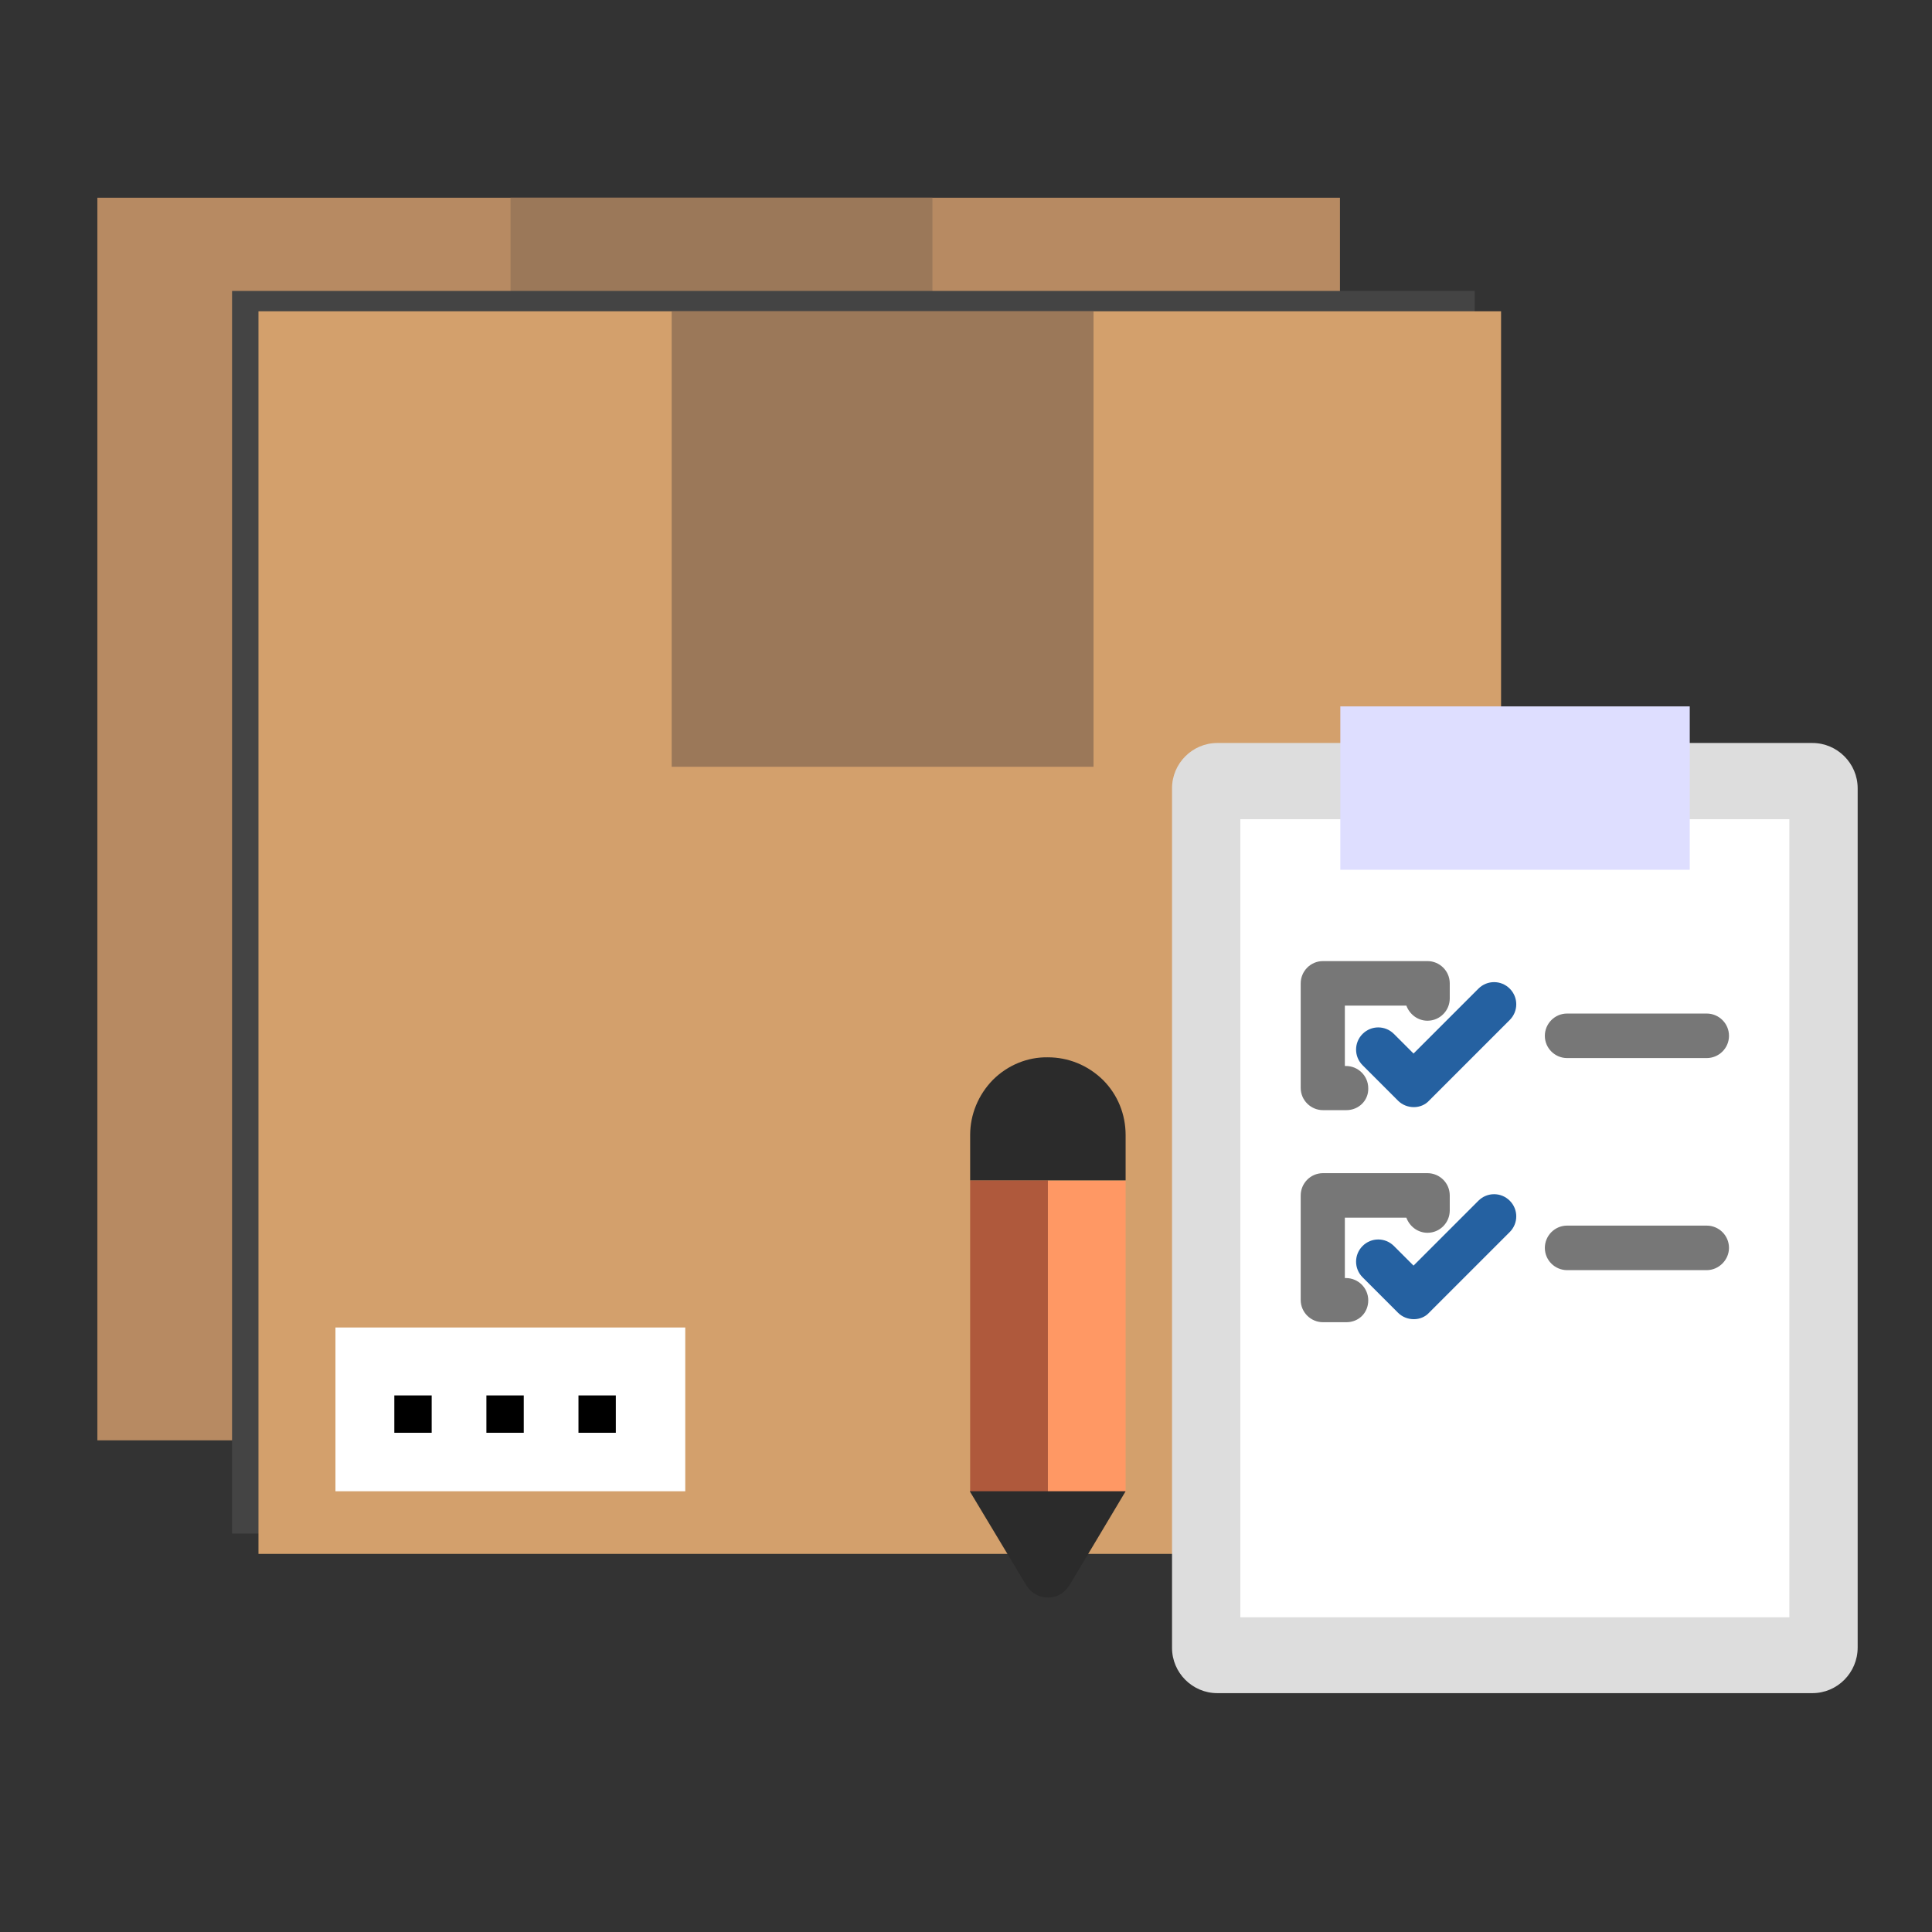 <?xml version="1.0" encoding="utf-8"?>
<!-- Generator: Adobe Illustrator 24.0.1, SVG Export Plug-In . SVG Version: 6.00 Build 0)  -->
<svg version="1.1" id="Layer_1" xmlns="http://www.w3.org/2000/svg" xmlns:xlink="http://www.w3.org/1999/xlink" x="0px" y="0px"
	 viewBox="0 0 512 512" style="enable-background:new 0 0 512 512;" xml:space="preserve">
<rect x="0" y="0" width="512" height="512" fill="#333333" stroke="none"/>
<style type="text/css">
	.st0{fill:#B78A62;}
	.st1{fill:#9B7859;}
	.st2{fill:#444444;}
	.st3{fill:#D3A06C;}
	.st4{fill:#DDDDDD;}
	.st5{fill:#FFFFFF;}
	.st6{fill:#DEDEFF;}
	.st7{fill:#777777;}
	.st8{fill:#2561A1;}
	.st9{fill:#FF9864;}
	.st10{fill:#AF593C;}
	.st11{fill:#2B2B2B;}
</style>
<title>Commercial delivery</title>
<g>
	<rect x="25.8" y="52.4" class="st0" width="329.3" height="329.3"/>
	<rect x="135.3" y="52.4" class="st1" width="111.8" height="120.7"/>
	<rect x="61.5" y="77.1" class="st2" width="329.3" height="329.3"/>
	<rect x="68.5" y="82.5" class="st3" width="329.3" height="329.3"/>
	<rect x="178" y="82.5" class="st1" width="111.8" height="120.7"/>
	<path class="st4" d="M480.3,448.7H322.6c-6.6,0-12-5.4-12-12V208.9c0-6.6,5.4-12,12-12h157.7c6.6,0,12,5.4,12,12v227.7
		C492.3,443.3,486.9,448.7,480.3,448.7z"/>
	<rect x="328.7" y="217.1" class="st5" width="145.5" height="211.5"/>
	<rect x="355.2" y="187.2" class="st6" width="92.6" height="43.3"/>
	<path class="st7" d="M356.8,294.2h-6.2c-3.2,0-5.9-2.6-5.9-5.9v-27.7c0-3.2,2.6-5.9,5.9-5.9h27.7c3.2,0,5.9,2.6,5.9,5.9v4
		c0,3.2-2.6,5.9-5.9,5.9c-2.5,0-4.7-1.6-5.6-4h-16.3v16h0.3c3.2,0,5.9,2.6,5.9,5.9C362.7,291.6,360.1,294.2,356.8,294.2z"/>
	<path class="st8" d="M374.7,293.4c-1.6,0-3.1-0.6-4.2-1.7l-9.4-9.4c-2.3-2.3-2.3-6,0-8.3c2.3-2.3,6-2.3,8.3,0l5.2,5.2l17.2-17.2
		c2.3-2.3,6-2.3,8.3,0c2.3,2.3,2.3,6,0,8.3l-21.4,21.4C377.7,292.8,376.2,293.4,374.7,293.4z"/>
	<path class="st7" d="M452.3,280.4h-37c-3.2,0-5.9-2.6-5.9-5.9c0-3.2,2.6-5.9,5.9-5.9h37c3.2,0,5.9,2.6,5.9,5.9
		C458.2,277.8,455.5,280.4,452.3,280.4L452.3,280.4z"/>
	<path class="st7" d="M356.8,350.4h-6.2c-3.2,0-5.9-2.6-5.9-5.9v-27.7c0-3.2,2.6-5.9,5.9-5.9h27.7c3.2,0,5.9,2.6,5.9,5.9v4
		c0,3.2-2.6,5.9-5.9,5.9c-2.5,0-4.7-1.6-5.6-4h-16.3v16h0.3c3.2,0,5.9,2.6,5.9,5.9S360.1,350.4,356.8,350.4z"/>
	<path class="st8" d="M374.7,349.6c-1.6,0-3.1-0.6-4.2-1.7l-9.4-9.4c-2.3-2.3-2.3-6,0-8.3c2.3-2.3,6-2.3,8.3,0l5.2,5.2l17.2-17.2
		c2.3-2.3,6-2.3,8.3,0c2.3,2.3,2.3,6,0,8.3l-21.4,21.4C377.7,349,376.2,349.6,374.7,349.6z"/>
	<path class="st7" d="M452.3,336.6h-37c-3.2,0-5.9-2.6-5.9-5.9c0-3.2,2.6-5.9,5.9-5.9h37c3.2,0,5.9,2.6,5.9,5.9
		C458.2,333.9,455.5,336.6,452.3,336.6L452.3,336.6z"/>
	<g>
		<path class="st9" d="M277.7,395.3v-82.4h20.6v82.4L277.7,395.3z"/>
	</g>
	<g>
		<path class="st10" d="M277.7,312.9v82.4h-20.6V354v-41.2H277.7z"/>
	</g>
	<g>
		<path class="st11" d="M292.3,286.2c3.9,3.9,6,9.1,6,14.6v12h-20.6h-20.6v-12c0-5.5,2.2-10.7,6-14.6c4-4,9.3-6.1,14.6-6
			C283,280.2,288.2,282.2,292.3,286.2z"/>
	</g>
	<g>
		<path class="st11" d="M298.3,395.2l-7.7,12.9l-7.3,12.2c-0.3,0.4-0.6,0.8-1,1.2c-2.5,2.5-6.6,2.5-9.2,0c-0.4-0.4-0.7-0.8-1-1.2
			l-3.5-5.8l-11.6-19.3h20.6H298.3z"/>
	</g>
	<rect x="88.9" y="351.8" class="st5" width="92.7" height="43.4"/>
	<path d="M104.5,369.8h9.9v9.9h-9.9V369.8z"/>
	<path d="M128.9,369.8h9.9v9.9h-9.9V369.8z"/>
	<path d="M153.3,369.8h9.9v9.9h-9.9V369.8z"/>
</g>
</svg>
